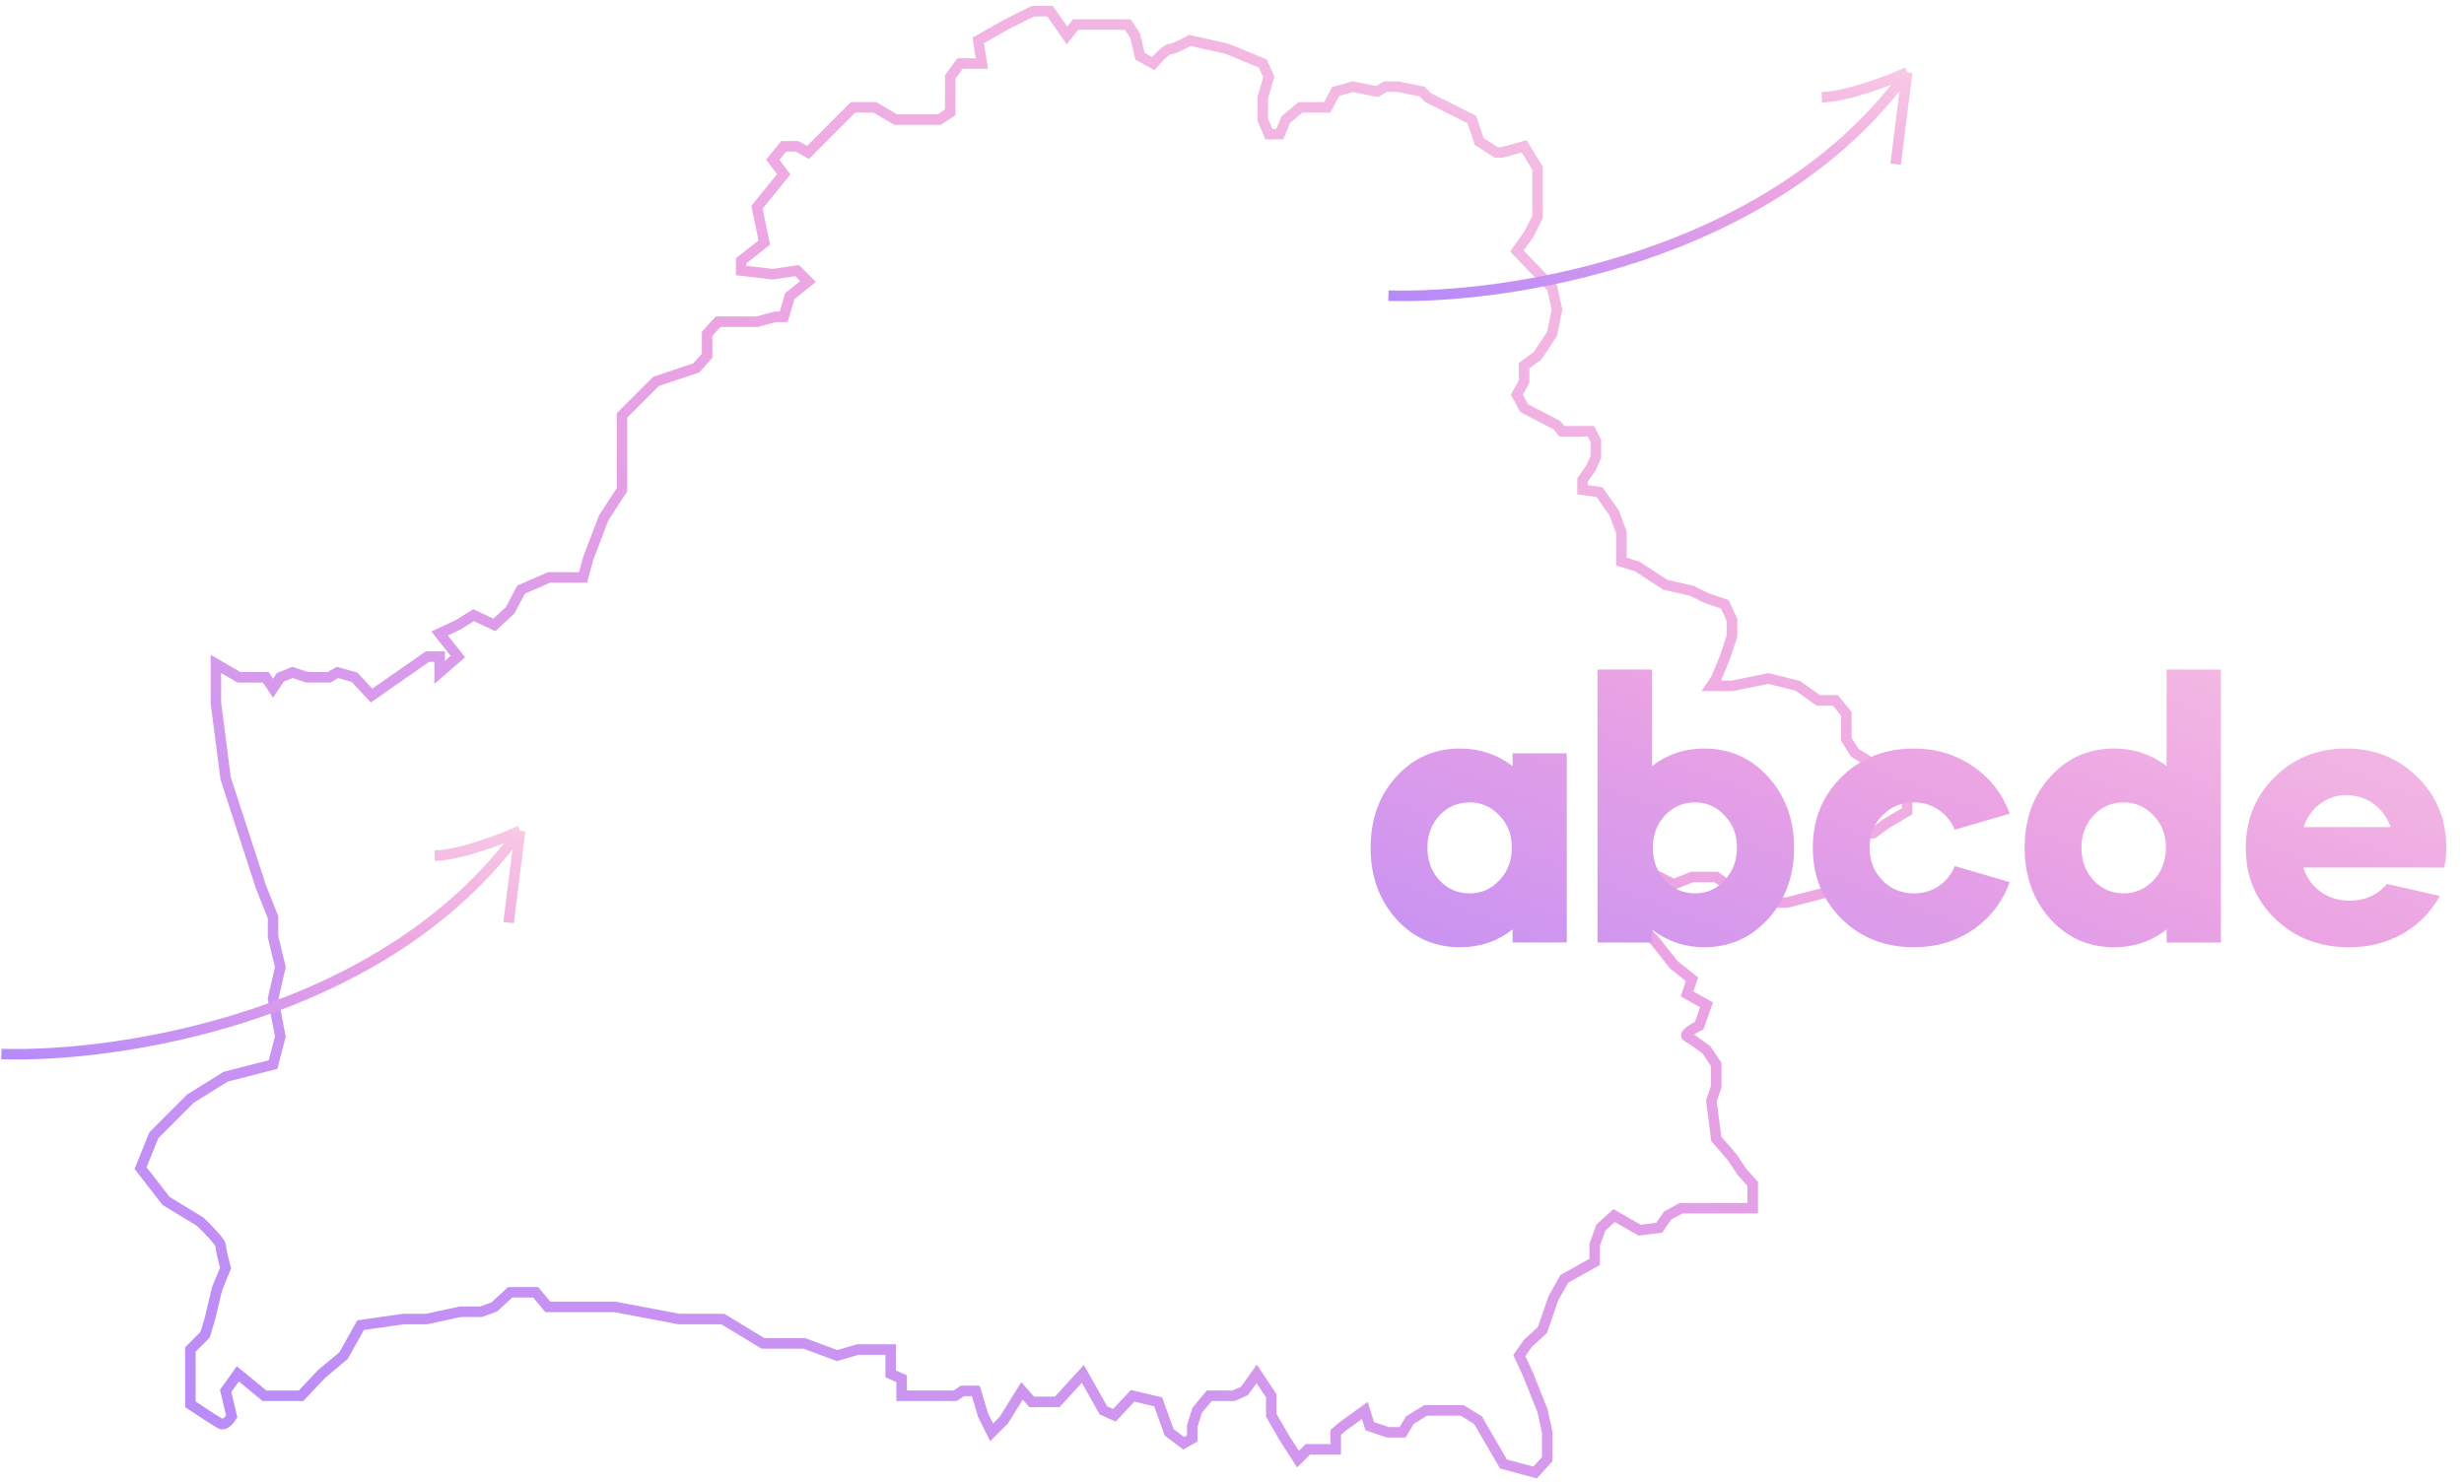 <svg width="176" height="106" viewBox="0 0 176 106" fill="none" xmlns="http://www.w3.org/2000/svg">
<path d="M17.073 48.388L15.422 47.431V50.215L16.117 55.609L18.636 63.353L19.504 65.528V66.92L20.025 69.095L19.504 71.357L20.025 74.054L19.504 76.055L16.117 76.925L13.599 78.491L10.993 81.102L10.038 83.451L11.862 85.8L14.293 87.279C14.786 87.743 15.77 88.74 15.77 89.019C15.77 89.297 16.002 90.179 16.117 90.585L15.509 92.064L14.988 94.239L14.641 95.37L13.599 96.414V98.154V100.329C14.207 100.735 15.492 101.582 15.77 101.721C16.048 101.861 16.407 101.431 16.552 101.199L16.117 99.372L16.986 98.154L18.896 99.72H21.502L22.978 98.154L24.541 96.849L25.757 94.674L28.797 94.239H30.447L32.879 93.717H34.355L35.31 93.369L36.439 92.325H38.263L39.132 93.369H43.908L48.511 94.239H51.637L54.503 95.979H57.456L59.801 96.849L61.277 96.414H63.622V98.154L64.404 98.502V99.72H66.575H68.225L68.746 99.372H69.701L70.222 101.112L70.83 102.331L71.699 101.46L73.001 99.372L73.696 100.155H75.52L77.344 98.154L78.82 100.764L79.602 101.112L80.904 99.72L82.728 100.155L83.51 102.331L84.552 103.114L85.16 102.766V101.895L85.507 100.764L86.376 99.72H86.984H88.112L88.894 99.372L89.763 98.154L90.805 99.72V101.112L91.76 102.766L92.715 104.245L93.41 103.549H95.408V102.331L95.929 101.895L97.492 100.764L97.839 101.895L99.142 102.331H100.184L100.705 101.46L101.834 100.764H104.44L105.569 101.46L107.392 104.593L109.65 105.202L110.519 104.245V102.331L110.171 100.764L109.129 98.154L108.521 96.849L109.129 95.979L110.171 95.022L110.953 92.76L111.735 91.368L113.906 90.15V88.932L114.34 87.714L115.295 86.844L117.119 87.888L118.509 87.714L119.117 86.844L120.072 86.322H121.896H125.196V84.582L124.414 83.712L123.719 82.668L122.59 81.363L122.243 78.665L122.59 77.621V76.055L121.896 75.011C121.548 74.75 120.784 74.193 120.506 74.054C120.228 73.915 120.969 73.474 121.375 73.271L121.896 71.792L120.506 71.009L120.853 69.965L119.551 68.921L118.248 67.268L117.38 66.311L118.248 65.528L118.509 63.788V62.657L119.551 63.179L120.853 62.657H122.59L125.196 64.484H127.627L130.32 63.788L131.101 62.657L131.883 61.874L132.491 60.395V59.525H133.793L134.749 58.828L136.225 57.959V56.653L135.704 55.174H134.749L132.491 53.782L131.883 52.825V52.042V50.998L131.101 50.041H129.885L128.409 48.997L126.325 48.475L123.719 48.997H122.243L122.59 48.475L123.198 46.996L123.719 45.43V44.299L123.198 43.168L121.896 42.733L120.853 42.211L118.943 41.776L116.945 40.471L115.816 40.123V38.035L115.295 36.642L114.253 35.163L113.037 34.989V34.293L113.645 33.423L113.993 32.64V31.509L113.645 30.813H111.561L111.214 30.378L108.869 29.16L108.348 28.203L108.869 27.246V26.115L109.824 25.419L110.866 23.853L111.214 22.113L110.866 20.547L108.348 17.937L109.216 16.719L109.824 15.501V13.151V12.02L108.869 10.454L107.305 10.889H106.871L105.655 10.106L105.134 8.54L102.008 6.974L101.574 6.539L99.837 6.191H98.968L98.36 6.539L96.623 6.191L95.408 6.539L94.8 7.67H94.105H92.889L91.847 8.54L91.413 9.584H90.631L90.197 8.54V6.974L90.631 5.495L90.197 4.538L87.678 3.494L84.986 2.885C84.639 3.088 83.874 3.494 83.597 3.494C83.319 3.494 82.67 4.19 82.381 4.538L81.425 4.016L81.078 2.537L80.557 1.754H76.823L76.215 2.537L74.999 0.797H73.783L71.872 1.754L69.875 2.885L70.135 4.538H68.572L67.877 5.495V8.018L67.096 8.54H66.141H64.838H63.969L62.493 7.67H60.93L57.717 10.889L56.935 10.454H55.98L55.198 11.411L55.98 12.455L54.069 14.805L54.59 17.328L52.94 18.633V19.329L55.198 19.59L56.935 19.329L57.717 20.112L56.414 21.156L55.98 22.635H55.372L54.069 22.983H52.94H51.29L50.508 23.853V25.419L49.727 26.289L46.861 27.246L44.429 29.682V34.989L43.126 36.99L41.997 39.949L41.65 41.254H39.218L37.221 42.124L36.439 43.603L35.31 44.647L33.834 43.951L32.705 44.647L31.402 45.256L32.705 46.909L31.402 48.04V46.909H30.534L26.539 49.693L25.323 48.388L24.107 48.04L23.499 48.388H21.936L20.894 48.04L20.025 48.388L19.504 49.171L18.983 48.388H17.073Z" stroke="url(#paint0_linear)" stroke-width="0.751"/>
<path d="M99.173 21.121C107.492 21.379 126.55 18.548 136.225 5.168M136.225 5.168L135.404 11.729M136.225 5.168C134.977 5.738 132.01 6.893 130.127 6.951" stroke="url(#paint1_linear)" stroke-width="0.751"/>
<path d="M0.098 75.305C8.417 75.562 27.475 72.732 37.15 59.352M37.15 59.352L36.329 65.912M37.15 59.352C35.902 59.922 32.935 61.077 31.052 61.134" stroke="url(#paint2_linear)" stroke-width="0.751"/>
<path d="M97.901 60.576C97.901 58.531 98.507 56.841 99.721 55.506C100.934 54.154 102.459 53.478 104.297 53.478C105.683 53.478 106.931 53.894 108.041 54.726V53.816H111.915V67.336H108.041V66.4C106.966 67.249 105.718 67.674 104.297 67.674C102.459 67.674 100.934 66.998 99.721 65.646C98.507 64.277 97.901 62.587 97.901 60.576ZM104.973 57.326C104.123 57.326 103.404 57.638 102.815 58.262C102.243 58.886 101.957 59.649 101.957 60.55C101.957 61.486 102.243 62.266 102.815 62.89C103.404 63.514 104.123 63.826 104.973 63.826C105.805 63.826 106.515 63.514 107.105 62.89C107.694 62.266 107.989 61.486 107.989 60.55C107.989 59.631 107.694 58.869 107.105 58.262C106.515 57.638 105.805 57.326 104.973 57.326ZM114.11 67.336V47.836H118.01V54.726C119.084 53.894 120.324 53.478 121.728 53.478C123.548 53.478 125.073 54.154 126.304 55.506C127.534 56.875 128.15 58.565 128.15 60.576C128.15 62.569 127.534 64.259 126.304 65.646C125.073 66.998 123.548 67.674 121.728 67.674C120.358 67.674 119.119 67.258 118.01 66.426V67.336H114.11ZM121.078 57.326C120.228 57.326 119.509 57.638 118.92 58.262C118.348 58.886 118.062 59.649 118.062 60.55C118.062 61.486 118.348 62.266 118.92 62.89C119.509 63.514 120.228 63.826 121.078 63.826C121.91 63.826 122.612 63.514 123.184 62.89C123.773 62.266 124.068 61.486 124.068 60.55C124.068 59.631 123.773 58.869 123.184 58.262C122.612 57.638 121.91 57.326 121.078 57.326ZM143.553 58.132L139.627 59.276C139.384 58.687 139.003 58.219 138.483 57.872C137.963 57.508 137.373 57.326 136.715 57.326C135.813 57.326 135.059 57.638 134.453 58.262C133.846 58.869 133.543 59.631 133.543 60.55C133.543 61.486 133.846 62.266 134.453 62.89C135.059 63.514 135.813 63.826 136.715 63.826C137.373 63.826 137.963 63.653 138.483 63.306C139.003 62.942 139.384 62.465 139.627 61.876L143.553 63.02C143.033 64.441 142.157 65.577 140.927 66.426C139.696 67.258 138.292 67.674 136.715 67.674C134.635 67.674 132.91 66.998 131.541 65.646C130.171 64.277 129.487 62.587 129.487 60.576C129.487 58.548 130.171 56.858 131.541 55.506C132.91 54.154 134.635 53.478 136.715 53.478C138.292 53.478 139.696 53.903 140.927 54.752C142.157 55.584 143.033 56.711 143.553 58.132ZM144.619 60.576C144.619 58.531 145.226 56.841 146.439 55.506C147.653 54.154 149.178 53.478 151.015 53.478C152.402 53.478 153.65 53.894 154.759 54.726V47.836H158.633V67.336H154.759V66.4C153.685 67.249 152.437 67.674 151.015 67.674C149.178 67.674 147.653 66.998 146.439 65.646C145.226 64.277 144.619 62.587 144.619 60.576ZM151.691 57.326C150.842 57.326 150.123 57.638 149.533 58.262C148.961 58.886 148.675 59.649 148.675 60.55C148.675 61.486 148.961 62.266 149.533 62.89C150.123 63.514 150.842 63.826 151.691 63.826C152.523 63.826 153.234 63.514 153.823 62.89C154.413 62.266 154.707 61.486 154.707 60.55C154.707 59.631 154.413 58.869 153.823 58.262C153.234 57.638 152.523 57.326 151.691 57.326ZM174.582 61.98H164.52C164.746 62.691 165.153 63.263 165.742 63.696C166.332 64.129 167.025 64.346 167.822 64.346C168.932 64.346 169.824 63.947 170.5 63.15L174.27 64.008C173.646 65.152 172.762 66.053 171.618 66.712C170.492 67.353 169.218 67.674 167.796 67.674C165.682 67.674 163.922 66.998 162.518 65.646C161.114 64.294 160.412 62.604 160.412 60.576C160.412 58.565 161.097 56.884 162.466 55.532C163.836 54.163 165.543 53.478 167.588 53.478C169.616 53.478 171.315 54.163 172.684 55.532C174.054 56.884 174.738 58.565 174.738 60.576C174.738 61.061 174.686 61.529 174.582 61.98ZM164.546 59.094H170.76C170.518 58.401 170.11 57.846 169.538 57.43C168.966 57.014 168.316 56.806 167.588 56.806C166.895 56.806 166.271 57.014 165.716 57.43C165.162 57.846 164.772 58.401 164.546 59.094Z" fill="url(#paint3_linear)"/>
<defs>
<linearGradient id="paint0_linear" x1="-10.488" y1="115.628" x2="102.41" y2="-60.76" gradientUnits="userSpaceOnUse">
<stop stop-color="#AB85FF"/>
<stop offset="0.526" stop-color="#EBA3E3"/>
<stop offset="1" stop-color="#FFDBE4"/>
</linearGradient>
<linearGradient id="paint1_linear" x1="93.146" y1="22.732" x2="104.557" y2="-11.495" gradientUnits="userSpaceOnUse">
<stop stop-color="#AB85FF"/>
<stop offset="0.526" stop-color="#EBA3E3"/>
<stop offset="1" stop-color="#FFDBE4"/>
</linearGradient>
<linearGradient id="paint2_linear" x1="-5.93" y1="76.915" x2="5.482" y2="42.688" gradientUnits="userSpaceOnUse">
<stop stop-color="#AB85FF"/>
<stop offset="0.526" stop-color="#EBA3E3"/>
<stop offset="1" stop-color="#FFDBE4"/>
</linearGradient>
<linearGradient id="paint3_linear" x1="84.537" y1="84.231" x2="115.788" y2="3.437" gradientUnits="userSpaceOnUse">
<stop stop-color="#AB85FF"/>
<stop offset="0.526" stop-color="#EBA3E3"/>
<stop offset="1" stop-color="#FFDBE4"/>
</linearGradient>
</defs>
</svg>
